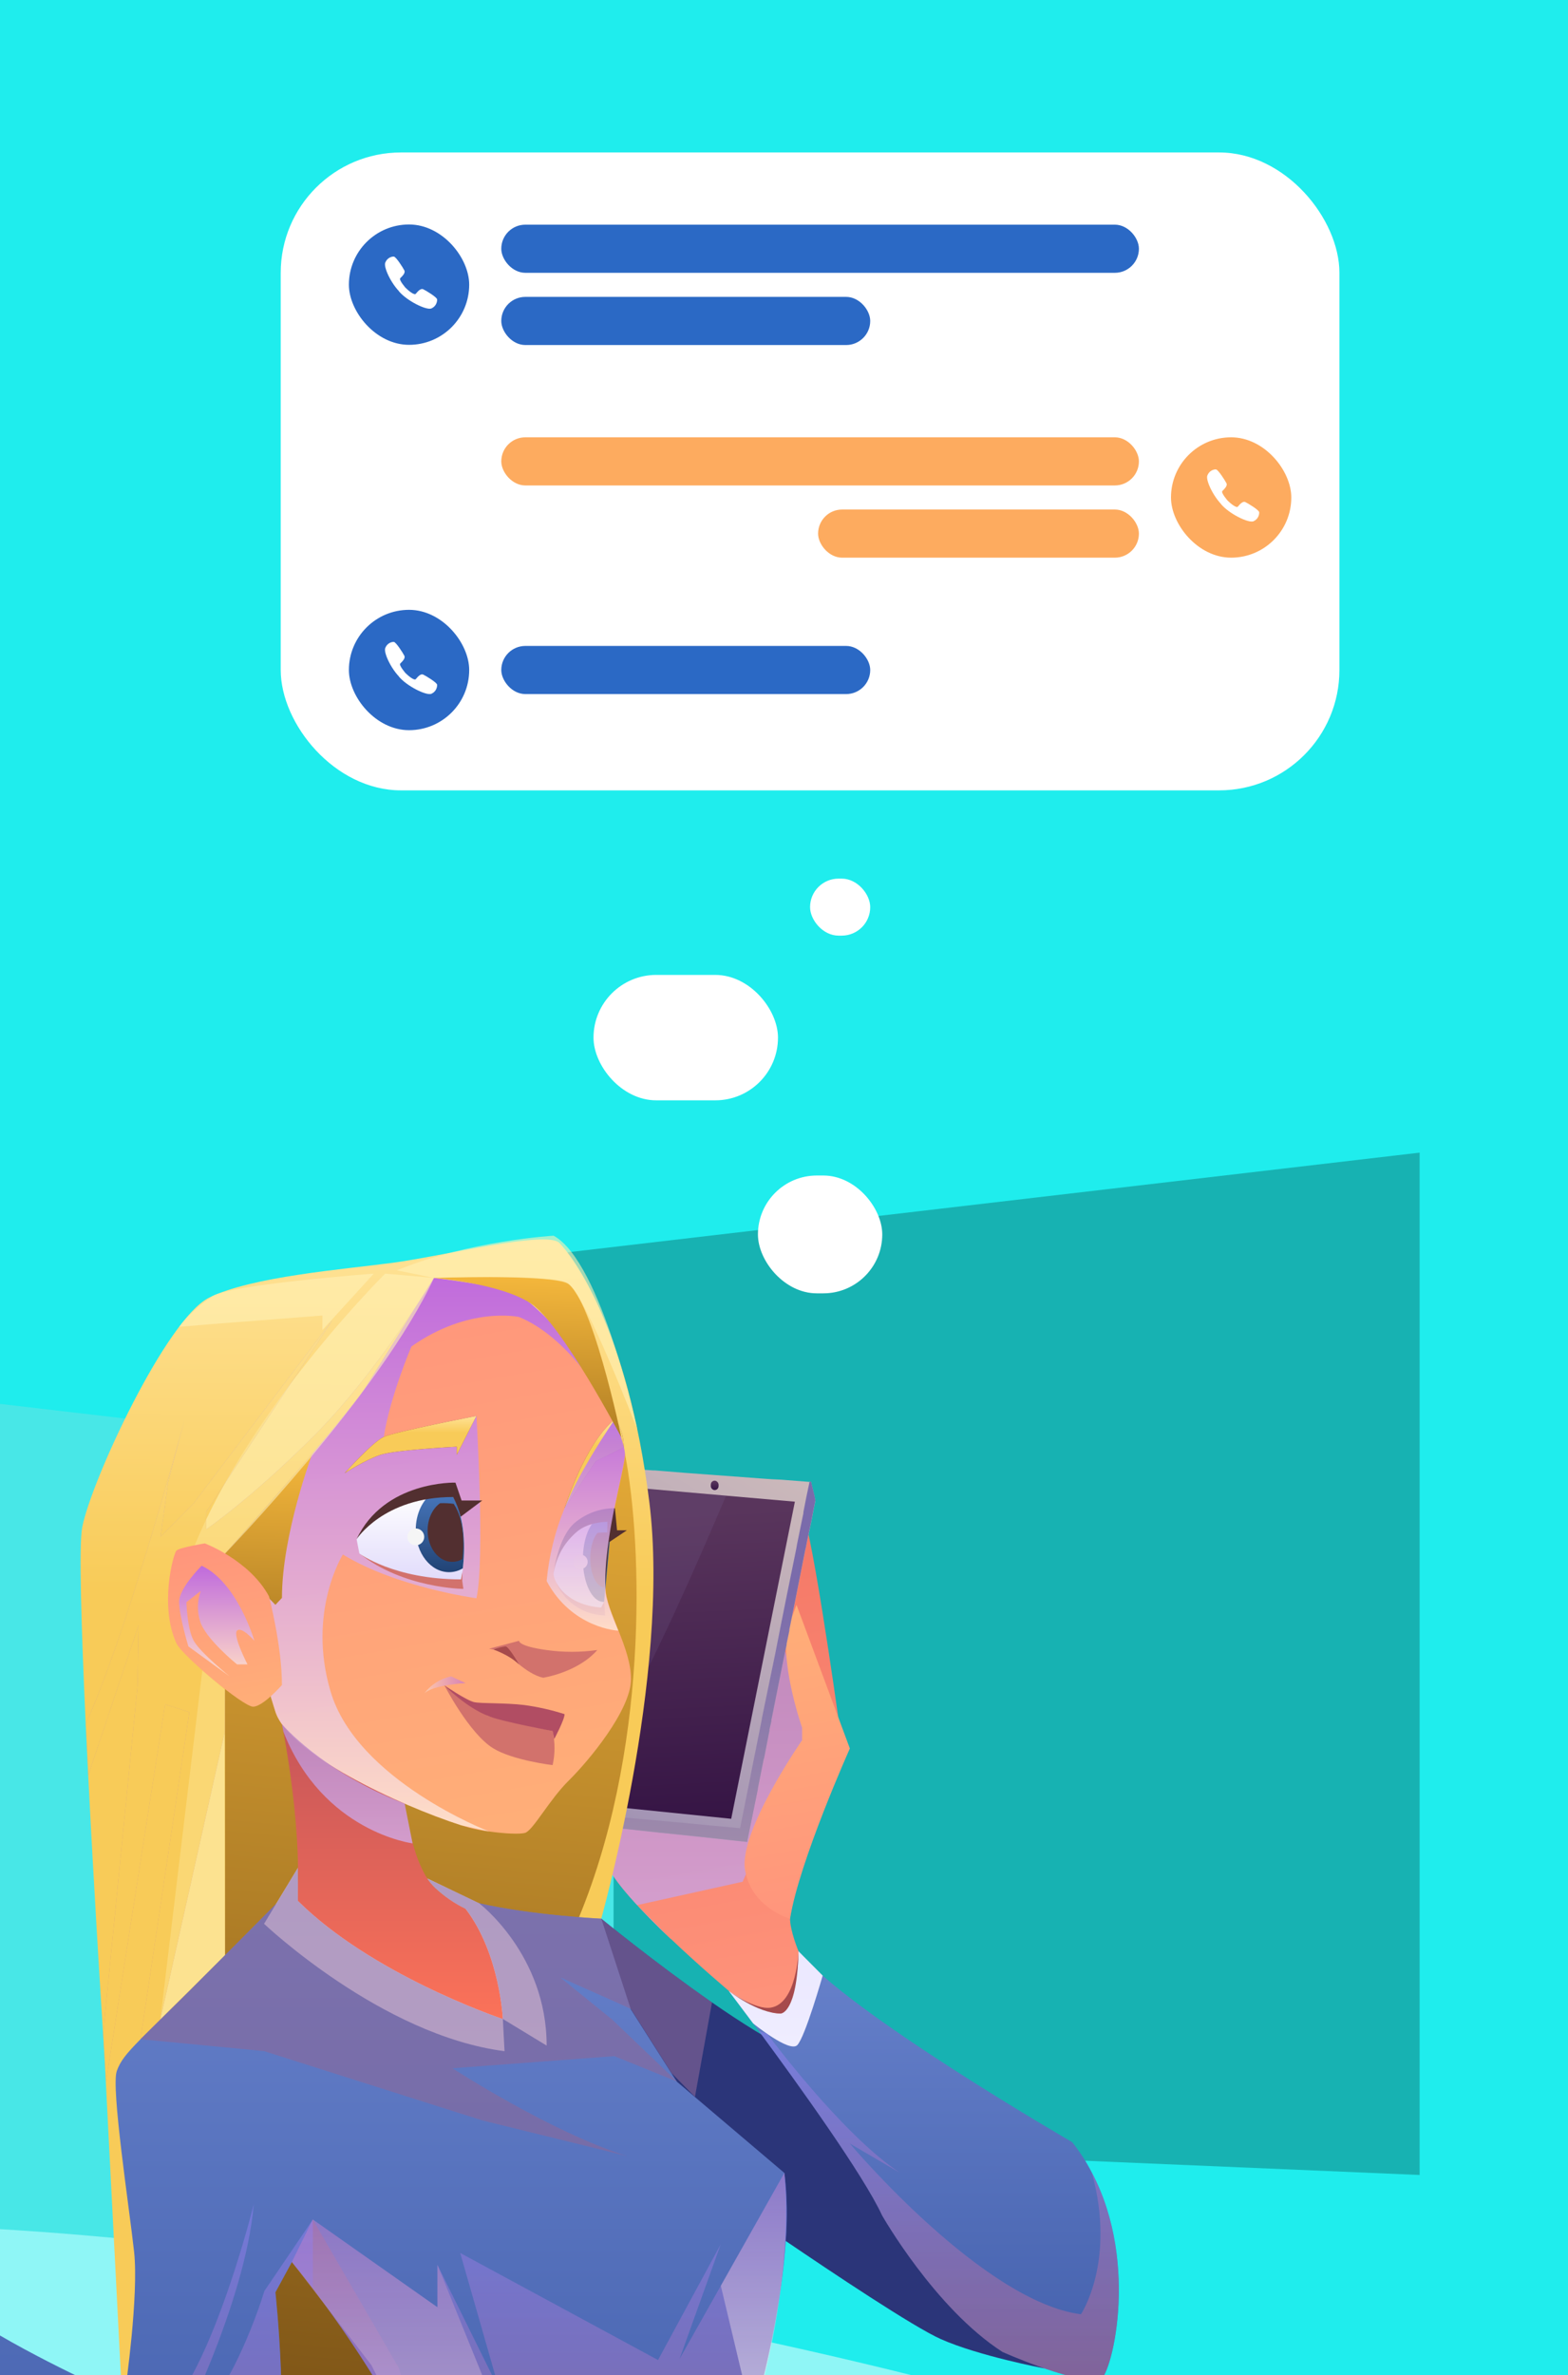 <svg width="391" height="592" viewBox="0 0 391 592" fill="none" xmlns="http://www.w3.org/2000/svg">
<rect x="0" y="0" width="391" height="592" fill="#333333" stroke="none"/>
<g clip-path="url(#clip0_175_1463)">
<rect width="391" height="755" fill="#1FEDED"/>
<path d="M111 315.716L354 287.297V542.117L131 532.644L111 315.716Z" fill="#17B2B2"/>
<path d="M-90 339.398L153 367.816V622.636H-90V339.398Z" fill="#48E7E7"/>
<ellipse rx="223.099" ry="33.221" transform="matrix(0.984 0.177 -0.197 0.98 132.103 605.714)" fill="#8FF6F6"/>
<rect x="70" y="38" width="264" height="159" rx="30" fill="white"/>
<rect x="148" y="243" width="46" height="31.26" rx="15.63" fill="white"/>
<rect x="189" y="293" width="31" height="29.366" rx="14.683" fill="white"/>
<rect x="202" y="219" width="15" height="14.209" rx="7.105" fill="white"/>
<rect x="125" y="56" width="159" height="12" rx="6" fill="#2B69C5"/>
<rect x="125" y="161" width="92" height="12" rx="6" fill="#2B69C5"/>
<rect x="125" y="109" width="159" height="12" rx="6" fill="#FDAB5F"/>
<rect x="125" y="74" width="92" height="12" rx="6" fill="#2B69C5"/>
<rect x="204" y="127" width="80" height="12" rx="6" fill="#FDAB5F"/>
<rect x="87" y="55.952" width="30" height="30" rx="15" fill="#2B69C5"/>
<path d="M99.374 72.481C101.414 75.002 106.387 77.418 107.588 76.875C108.788 76.332 109.045 75.159 108.994 74.617C108.942 74.074 106.216 72.411 105.53 72.096C104.844 71.781 104.055 72.796 103.678 73.234C103.283 73.654 101.774 72.376 101.123 71.728C101.123 71.728 99.408 69.767 99.802 69.347C100.197 68.927 101.174 68.086 100.831 67.404C100.488 66.721 98.756 63.99 98.208 63.955C97.676 63.92 96.544 64.235 96.064 65.478C95.584 66.721 97.882 71.465 100.437 73.444" fill="white"/>
<rect x="87" y="152" width="30" height="30" rx="15" fill="#2B69C5"/>
<path d="M99.374 168.529C101.414 171.05 106.387 173.466 107.588 172.923C108.788 172.38 109.045 171.207 108.994 170.665C108.942 170.122 106.216 168.459 105.53 168.144C104.844 167.828 104.055 168.844 103.678 169.281C103.283 169.702 101.774 168.424 101.123 167.776C101.123 167.776 99.408 165.815 99.802 165.395C100.197 164.975 101.174 164.134 100.831 163.451C100.488 162.769 98.756 160.038 98.208 160.003C97.676 159.968 96.544 160.283 96.064 161.526C95.584 162.769 97.882 167.513 100.437 169.491" fill="white"/>
<rect x="292" y="109" width="30" height="30" rx="15" fill="#FDAB5F"/>
<path d="M304.373 125.529C306.414 128.05 311.387 130.466 312.588 129.923C313.788 129.38 314.045 128.207 313.994 127.665C313.942 127.122 311.216 125.459 310.53 125.144C309.844 124.828 309.055 125.844 308.678 126.281C308.283 126.702 306.774 125.424 306.123 124.776C306.123 124.776 304.408 122.815 304.802 122.395C305.197 121.975 306.174 121.134 305.831 120.451C305.488 119.769 303.756 117.038 303.208 117.003C302.676 116.968 301.544 117.283 301.064 118.526C300.584 119.769 302.882 124.513 305.437 126.491" fill="white"/>
<path d="M151.216 464.387C152.684 468.657 160.051 476.439 167.221 483.262H167.275C174.636 490.267 181.738 496.225 181.738 496.225C181.738 496.225 195.229 511.087 198.79 509.736C202.351 508.385 199.103 486.302 199.103 486.302C199.103 486.302 197.009 481.303 197.009 478.195C197.009 475.088 209.005 427.895 209.005 427.895C209.005 427.895 201.672 375.203 199.341 375.203C197.009 375.203 193.448 376.716 193.448 376.716L155.436 405.014C155.436 405.014 152.555 425.199 151.195 442.25C150.407 452.275 150.122 461.185 151.216 464.387Z" fill="url(#paint0_linear_175_1463)"/>
<path style="mix-blend-mode:multiply" opacity="0.91" fill-rule="evenodd" clip-rule="evenodd" d="M151.216 464.387C152.684 468.656 160.051 476.439 167.221 483.262L158.882 474.858L185.191 469.028L201.583 431.725L194.719 407.824L170.313 429.759L151.195 442.31C150.407 452.275 150.122 461.185 151.216 464.387Z" fill="url(#paint1_linear_175_1463)"/>
<path d="M197.004 478.236C197.004 478.236 187.407 475.621 185.783 466.076C184.158 456.531 200.014 433.745 200.014 433.745V430.624C200.014 430.624 194.883 416.127 196.208 406.473L198.614 400.008L211.922 435.812C211.922 435.812 199.294 463.975 197.004 478.236Z" fill="url(#paint2_linear_175_1463)"/>
<path fill-rule="evenodd" clip-rule="evenodd" d="M157.291 366.135L157.169 366.63L153.087 387.906L152.297 392.159L152.177 392.845L148.42 412.272L146.354 423.043L146.045 424.74L144.046 435.092L140.878 451.621L140.916 451.699L142.499 454.448L147.67 455.001L163.966 456.757L173.713 457.768L186.288 459.129L186.378 458.939L186.34 458.862L188.968 445.882L190.436 438.544L190.526 438.355L191.888 431.359L191.85 431.281L192.372 428.996C192.372 428.996 192.299 429.032 192.334 428.918L195.392 413.651L195.353 413.573L196.172 409.935C196.133 409.857 196.133 409.857 196.133 409.857L196.844 406.465L196.805 406.388L198.257 399.202L200.795 386.412L200.918 385.917C200.918 385.917 200.918 385.917 200.953 385.803L201.194 384.526L202.321 379.191L202.769 376.846L203.321 374.063L203.08 372.829L202.228 369.334L201.783 369.36L194.736 368.811L192.487 368.707L189.735 368.512L182.986 368.01L178.617 367.692L170.585 367.095L163.24 366.499L163.017 366.512L157.291 366.135Z" fill="url(#paint3_linear_175_1463)"/>
<path fill-rule="evenodd" clip-rule="evenodd" d="M201.823 369.436L201.791 369.741L201.062 373.19L200.321 376.984L200.359 377.062L199.684 380.339L198.785 384.742L198.528 386.172L196.228 397.493L194.863 404.297L193.69 410.283L193.31 412.208L192.878 414.305L190.887 423.928L190.039 428.064L189.782 429.494L187.225 442.245L187.105 442.932L184.548 455.683L177.016 454.986L168.367 454.16L149.063 452.432L140.935 451.64L142.518 454.389L147.69 454.942L163.985 456.698L173.732 457.709L186.308 459.07L186.398 458.881L186.359 458.803L189.006 445.863L188.968 445.785L190.436 438.446L190.526 438.257L191.888 431.261L191.85 431.183L192.373 428.898C192.373 428.898 192.299 428.934 192.334 428.82L195.392 413.553L196.172 409.837C196.134 409.76 196.134 409.76 196.134 409.76L196.844 406.368L196.806 406.29L198.258 399.105L200.796 386.314L200.918 385.82C200.918 385.82 200.918 385.82 200.954 385.706L201.194 384.428L202.321 379.093L202.769 376.748L203.321 373.965L203.08 372.731L202.229 369.237L201.823 369.436Z" fill="url(#paint4_linear_175_1463)"/>
<path fill-rule="evenodd" clip-rule="evenodd" d="M143.05 449.344L182.335 453.338L198.214 374.297L181.086 372.804L158.026 370.794L143.978 444.348L143.05 449.344Z" fill="url(#paint5_linear_175_1463)"/>
<path fill-rule="evenodd" clip-rule="evenodd" d="M178.153 371.397C178.673 371.431 179.132 371.061 179.179 370.506L179.193 370.162C179.203 369.625 178.824 369.135 178.285 369.062C177.764 369.028 177.306 369.398 177.258 369.952L177.245 370.297C177.197 370.852 177.632 371.363 178.153 371.397Z" fill="url(#paint6_linear_175_1463)"/>
<path opacity="0.13" fill-rule="evenodd" clip-rule="evenodd" d="M143.98 444.349C154.67 433.98 171.633 394.884 181.052 372.823L158.011 370.852L143.98 444.349Z" fill="url(#paint7_linear_175_1463)"/>
<path d="M143.514 479.931L96.146 493.389L104.388 606.658L69.777 603.163L48.777 506.846L37.539 390.882L77.862 330.198L106.529 316.633L144.996 323.044C144.996 323.044 164.27 358.071 161.124 400.008C157.977 441.946 150.086 473.392 143.514 479.931Z" fill="url(#paint8_linear_175_1463)"/>
<path d="M70.307 429.759C70.307 429.759 76.097 457.977 73.78 477.047C73.78 477.047 107.863 508.291 122.088 508.291C136.313 508.291 129.041 481.323 129.041 481.323C129.041 481.323 114.34 476.432 108.223 470.312C102.107 464.191 100.632 446.877 100.632 446.877L70.307 429.759Z" fill="url(#paint9_linear_175_1463)"/>
<path d="M67.498 422.842C67.919 424.193 68.313 425.497 68.674 426.645C72.031 437.096 99.223 449.863 115.018 454.957C115.643 455.139 116.248 455.322 116.826 455.504C118.51 455.958 120.225 456.29 121.957 456.497C125.627 457.017 129.684 457.247 130.969 456.835C132.96 456.159 137.024 448.526 141.843 443.79C146.662 439.055 157.352 426.267 157.352 418.505C157.352 414.6 155.803 410.398 154.233 406.453C152.663 402.508 151.113 398.901 151.011 396.063C150.536 383.073 155.884 366.225 155.884 362.286C155.884 361.246 155.041 358.091 153.288 353.903C153.03 353.275 152.738 352.599 152.452 351.876C152.452 351.876 152.452 351.822 152.398 351.802C147.056 340.027 135.658 322.186 117.451 316.883C108.42 315.313 99.15 315.759 90.313 318.187L68.674 347.708C68.674 347.708 63.753 384.579 67.076 397.914C69.065 406.091 69.209 414.603 67.498 422.842Z" fill="url(#paint10_linear_175_1463)"/>
<path style="mix-blend-mode:multiply" opacity="0.8" fill-rule="evenodd" clip-rule="evenodd" d="M67.499 422.842C67.92 424.193 68.314 425.497 68.675 426.645C72.032 437.096 99.224 449.863 115.019 454.957L121.958 456.497C121.958 456.497 88.914 443.783 82.397 421.491C76.565 401.623 85.502 387.464 85.502 387.464C99.048 395.719 118.805 398.367 118.805 398.367C120.979 388.761 118.805 352.93 118.805 352.93L95.697 358.166C97.247 348.141 102.588 335.616 102.588 335.616C116.956 325.503 129.427 328.266 129.427 328.266C141.11 333.063 149.544 346.756 152.345 351.836C147.057 340.027 135.659 322.186 117.452 316.883C108.421 315.313 99.151 315.759 90.314 318.187L68.675 347.708C68.675 347.708 63.659 386.68 66.989 400.009C70.319 413.337 67.499 422.842 67.499 422.842Z" fill="url(#paint11_linear_175_1463)"/>
<path d="M21.372 429.732L21.502 432.231L21.923 440.905L21.998 442.52C23.309 468.528 24.981 495.793 25.878 509.587C25.953 511.047 26.035 512.29 26.11 513.472L30.89 606.658L56.102 598.502V550.732V387.234C56.102 387.234 86.414 353.389 91.497 345.236C94.977 339.75 101.427 329.354 105.219 323.287C106.137 321.855 106.633 321.024 106.633 321.024C107.605 319.464 108.182 318.525 108.182 318.525C108.182 318.525 126.988 320.605 130.447 323.341C130.447 323.341 151.38 339.25 155.831 362.266C160.283 385.282 161.88 437.251 143.516 479.931H149.463C149.463 479.931 167.351 417.775 161.914 374.345C156.477 330.914 142.68 313.006 139.486 309.804C136.292 306.602 110.357 313.107 97.94 314.755C85.523 316.404 62.688 318.187 52.099 323.47C41.51 328.752 22.813 368.852 20.503 380.674C19.64 385.126 20.271 405.723 21.372 429.732Z" fill="url(#paint12_linear_175_1463)"/>
<path d="M77.87 362.333C77.87 362.333 70.306 382.492 70.306 398.279L68.675 400.008C68.675 400.008 61.933 393.016 56.102 387.227L77.87 362.333Z" fill="url(#paint13_linear_175_1463)"/>
<path fill-rule="evenodd" clip-rule="evenodd" d="M149.939 478.236L151.849 498.286L152.291 503.102L153.181 512.499L188.42 553.43C188.42 553.43 191.438 555.518 195.944 558.584C207.226 566.245 227.839 580.04 234.635 583.039C244.062 587.227 260.38 590.328 260.38 590.328L198.112 511.513C192.396 508.932 184.879 504.197 177.519 499.09C163.478 489.328 149.939 478.236 149.939 478.236Z" fill="#2B3579"/>
<path fill-rule="evenodd" clip-rule="evenodd" d="M181.766 496.279C182.051 496.671 185.007 500.576 189.242 506.25C198.988 519.45 215.36 542.182 219.968 552.187C219.968 552.187 233.119 575.358 249.987 586.221C249.987 586.221 266.203 593.456 273.985 593.456C276.942 593.456 284.458 564.556 272.279 541.541C270.895 538.85 269.247 536.302 267.359 533.934C267.359 533.934 211.024 501.387 199.103 486.342C199.103 486.342 199.341 499.752 196.194 502.873C193.048 505.994 182.391 496.8 181.766 496.279Z" fill="url(#paint14_linear_175_1463)"/>
<path d="M155.524 360.793L148.558 364.239L140.783 375.919C140.783 375.919 145.853 359.638 153.37 353.734C153.37 353.734 155.524 356.166 155.524 360.793Z" fill="url(#paint15_linear_175_1463)"/>
<path d="M155.524 360.793L148.558 364.239L140.783 375.919C140.783 375.919 145.853 359.638 153.37 353.734C153.37 353.734 155.524 356.166 155.524 360.793Z" fill="url(#paint16_linear_175_1463)"/>
<path d="M118.798 352.937L113.904 362.617V360.591C113.904 360.591 98.681 361.361 94.875 362.617C91.069 363.874 85.938 367.197 85.938 367.197C85.938 367.197 92.849 359.489 95.65 358.172C98.45 356.855 118.798 352.937 118.798 352.937Z" fill="url(#paint17_linear_175_1463)"/>
<path d="M118.798 352.937L113.904 362.617V360.591C113.904 360.591 98.681 361.361 94.875 362.617C91.069 363.874 85.938 367.197 85.938 367.197C85.938 367.197 92.849 359.489 95.65 358.172C98.45 356.855 118.798 352.937 118.798 352.937Z" fill="url(#paint18_linear_175_1463)"/>
<path d="M88.928 383.66L89.607 387.207C89.607 387.207 100.346 396.138 114.992 393.685C114.992 393.685 115.23 392.618 115.44 390.929C115.936 386.633 116.331 378.195 112.531 372.311C110.996 372.103 109.445 372.033 107.896 372.102C104.382 372.149 100.928 373.015 97.811 374.628C93.985 376.659 90.883 379.813 88.928 383.66Z" fill="url(#paint19_linear_175_1463)"/>
<path d="M138.045 392.368C138.045 394.395 142.028 399.914 144.671 400.88C147.315 401.846 150.482 400.88 150.482 400.88L150.645 399.238C151.508 389.551 151.454 379.296 151.454 379.296C150.292 379.192 149.122 379.226 147.968 379.398C145.994 379.619 144.142 380.459 142.68 381.796C141.083 383.41 138.045 390.308 138.045 392.368Z" fill="url(#paint20_linear_175_1463)"/>
<path d="M103.676 381.276C103.676 387.133 107.393 391.868 111.981 391.868C113.192 391.865 114.378 391.534 115.413 390.909C115.909 386.612 116.303 378.175 112.504 372.291C110.969 372.083 109.417 372.013 107.869 372.082C105.354 373.879 103.676 377.344 103.676 381.276Z" fill="url(#paint21_linear_175_1463)"/>
<path d="M106.633 381.451C106.633 385.788 109.351 389.294 112.75 389.294C113.643 389.303 114.522 389.07 115.291 388.619C115.658 385.437 115.971 379.161 113.137 374.838C112.011 374.686 110.874 374.634 109.739 374.682C107.87 375.98 106.633 378.547 106.633 381.451Z" fill="#522F30"/>
<path d="M145.352 388.666C145.352 394.523 147.628 399.265 150.483 399.265C150.536 399.278 150.592 399.278 150.646 399.265C151.509 389.578 152.542 379.324 152.542 379.324C151.017 379.223 149.487 379.257 147.968 379.425C146.398 381.222 145.352 384.687 145.352 388.666Z" fill="url(#paint22_linear_175_1463)"/>
<path d="M147.193 388.389C147.193 392.388 148.75 395.624 150.7 395.624C150.736 395.634 150.773 395.634 150.809 395.624C151.4 389.011 152.107 382.005 152.107 382.005C151.067 381.935 150.023 381.957 148.988 382.073C147.914 383.322 147.193 385.687 147.193 388.389Z" fill="#522F30"/>
<path fill-rule="evenodd" clip-rule="evenodd" d="M115.277 391.868V394.091L115.549 396.036C115.549 396.036 100.597 395.935 89.58 387.187C89.58 387.187 98.164 393.665 114.964 393.665L115.277 391.868Z" fill="#D2726C"/>
<path fill-rule="evenodd" clip-rule="evenodd" d="M150.644 399.238L150.875 402.65C148.197 402.602 145.594 401.763 143.398 400.238C141.203 398.714 139.514 396.573 138.547 394.091C138.547 394.091 140.783 400.008 149.904 400.684L150.644 399.238Z" fill="#D2726C"/>
<path d="M114.869 378.053L120.266 374H115.1L113.571 369.548C113.571 369.548 95.785 369.008 88.914 383.66C88.914 383.66 95.615 373.136 112.987 373.136C113.798 374.699 114.429 376.349 114.869 378.053Z" fill="#522F30"/>
<path d="M151.401 384.714L156.335 381.424H153.868L153.345 375.919C149.65 375.913 146.075 377.222 143.266 379.607C139.188 383.113 138.053 391.902 138.053 391.902C138.752 387.874 140.881 384.228 144.054 381.627C147.051 379.229 151.469 379.33 151.469 379.33L151.401 384.714Z" fill="#522F30"/>
<path d="M101.57 383.079C101.572 383.493 101.696 383.898 101.929 384.241C102.161 384.585 102.491 384.852 102.876 385.009C103.261 385.167 103.684 385.207 104.092 385.126C104.501 385.044 104.875 384.844 105.169 384.551C105.463 384.258 105.663 383.885 105.744 383.479C105.825 383.073 105.783 382.652 105.623 382.27C105.463 381.887 105.193 381.561 104.847 381.331C104.501 381.101 104.094 380.979 103.677 380.979C103.4 380.979 103.125 381.033 102.869 381.139C102.613 381.244 102.381 381.399 102.185 381.594C101.989 381.789 101.834 382.021 101.729 382.276C101.623 382.531 101.569 382.804 101.57 383.079Z" fill="#F5F5F5"/>
<path d="M142.883 389.294C142.883 389.654 142.99 390.005 143.191 390.304C143.392 390.603 143.677 390.836 144.011 390.973C144.345 391.111 144.713 391.147 145.068 391.077C145.422 391.006 145.748 390.833 146.004 390.579C146.259 390.325 146.434 390.001 146.504 389.649C146.575 389.296 146.538 388.931 146.4 388.599C146.262 388.267 146.027 387.983 145.727 387.783C145.426 387.584 145.073 387.477 144.711 387.477C144.226 387.477 143.761 387.669 143.418 388.009C143.075 388.35 142.883 388.812 142.883 389.294Z" fill="#F5F5F5"/>
<path fill-rule="evenodd" clip-rule="evenodd" d="M148.946 411.27C144.731 411.868 140.452 411.868 136.237 411.27C129.121 410.283 129.441 408.973 129.441 408.973L121.965 410.945L126.097 411.709C126.097 411.709 131.201 417.356 135.476 418.18C135.408 418.18 144.033 416.897 148.946 411.27Z" fill="#D2726C"/>
<path d="M129.42 414.863C129.42 414.863 126.885 410.371 126.056 410.371C125.032 410.527 124.027 410.79 123.059 411.155C123.059 411.155 127.075 412.533 129.42 414.863Z" fill="#A64A4C"/>
<g style="mix-blend-mode:soft-light" opacity="0.6">
<path d="M108.224 318.525L96.045 317.458C96.045 317.458 62.81 350.289 48.559 385.187L56.102 387.247C56.102 387.247 94.957 347.141 108.224 318.525Z" fill="#FFF1B6"/>
</g>
<g style="mix-blend-mode:soft-light" opacity="0.6">
<path d="M56.012 421.058L56.1 487.362L39.986 503.319L50.453 416.343L56.012 421.058Z" fill="#FFF1B6"/>
</g>
<path fill-rule="evenodd" clip-rule="evenodd" d="M137.799 431.475C138.434 434.27 138.434 437.171 137.799 439.966C137.799 439.966 127.829 438.757 122.996 435.778C116.982 432.076 110.824 420.079 110.824 420.079C110.824 420.079 119.483 427.057 122.113 427.868C124.743 428.678 137.799 431.475 137.799 431.475Z" fill="#D2726C"/>
<path fill-rule="evenodd" clip-rule="evenodd" d="M138.207 433.454C138.207 433.454 140.783 428.644 140.783 427.253C137.504 426.209 134.141 425.45 130.731 424.983C125.817 424.402 120.128 424.652 118.253 424.267C116.377 423.882 110.824 420.079 110.824 420.079C110.824 420.079 116.207 425.659 122.113 427.868C125.62 429.178 137.799 431.475 137.799 431.475L138.207 433.454Z" fill="#B14D63"/>
<path style="mix-blend-mode:multiply" opacity="0.5" fill-rule="evenodd" clip-rule="evenodd" d="M116.098 419.511C116.098 419.511 107.942 419.95 105.781 422.112C107.416 419.929 109.792 418.409 112.469 417.836L116.098 419.511Z" fill="url(#paint23_linear_175_1463)"/>
<path style="mix-blend-mode:multiply" opacity="0.8" fill-rule="evenodd" clip-rule="evenodd" d="M140.789 375.912C138.396 381.714 136.887 387.839 136.311 394.084C142.652 405.933 154.178 406.453 154.178 406.453C152.635 402.548 151.059 398.9 150.957 396.063C150.481 383.073 155.83 366.225 155.83 362.286C155.83 361.246 154.987 358.091 153.233 353.903C152.241 355.342 144.561 366.508 140.789 375.912Z" fill="url(#paint24_linear_175_1463)"/>
<path style="mix-blend-mode:multiply" opacity="0.91" fill-rule="evenodd" clip-rule="evenodd" d="M100.911 449.573L102.882 459.463C102.882 459.463 80.549 456.679 70.674 431.658L70.307 429.759C70.307 429.759 80.229 441.574 100.911 449.573Z" fill="url(#paint25_linear_175_1463)"/>
<path fill-rule="evenodd" clip-rule="evenodd" d="M108.221 318.525C108.221 318.525 134.387 317.539 140.843 319.511C147.3 321.484 154.952 358.301 154.952 358.301C154.952 358.301 140.068 329.928 132.375 324.882C124.681 319.835 108.221 318.525 108.221 318.525Z" fill="url(#paint26_linear_175_1463)"/>
<g style="mix-blend-mode:multiply" opacity="0.5">
<path fill-rule="evenodd" clip-rule="evenodd" d="M21.371 429.732L21.5 432.231L21.922 440.905L21.996 442.52L34.57 405.048L34.311 420.052L25.714 506.933L25.877 509.635L26.108 513.519L26.448 518.829L41.169 424.807L47.224 426.76L35.032 508.297L39.986 503.318L56.1 431.421V387.234C56.1 387.234 86.412 353.389 91.496 345.236C94.975 339.75 101.425 329.354 105.218 323.287C101.425 329.252 90.422 345.83 77.869 358.307C62.285 373.797 51.438 381.168 51.438 381.168V376.77L82.953 328.942L48.353 374.635L40.02 383.073L41.903 369.474L46.015 353.855C43.452 363.394 31.294 407.676 21.371 429.732Z" fill="url(#paint27_linear_175_1463)" style="mix-blend-mode:multiply"/>
<path fill-rule="evenodd" clip-rule="evenodd" d="M21.371 429.732L21.5 432.231L21.922 440.905L21.996 442.52L34.57 405.048L34.311 420.052L25.714 506.933L25.877 509.635L26.108 513.519L26.448 518.829L41.169 424.807L47.224 426.76L35.032 508.297L39.986 503.318L56.1 431.421V387.234C56.1 387.234 86.412 353.389 91.496 345.236C94.975 339.75 101.425 329.354 105.218 323.287C101.425 329.252 90.422 345.83 77.869 358.307C62.285 373.797 51.438 381.168 51.438 381.168V376.77L82.953 328.942L48.353 374.635L40.02 383.073L41.903 369.474L46.015 353.855C43.452 363.394 31.294 407.676 21.371 429.732Z" fill="url(#paint28_linear_175_1463)"/>
</g>
<path d="M70.305 419.991C70.305 419.991 65.588 425.395 63.108 425.395C60.627 425.395 45.383 412.627 43.996 409.608C39.694 400.231 43.222 387.261 43.996 386.491C44.771 385.721 51.072 384.694 51.072 384.694C51.072 384.694 62.238 388.889 67.077 397.894C67.077 397.914 70.305 410.216 70.305 419.991Z" fill="url(#paint29_linear_175_1463)"/>
<path style="mix-blend-mode:multiply" opacity="0.8" fill-rule="evenodd" clip-rule="evenodd" d="M63.434 408.973C63.434 408.973 59.22 394.422 50.283 390.267C50.283 390.267 44.662 395.807 44.662 399.265C44.662 402.724 46.973 410.371 46.973 410.371L57.249 417.836C57.249 417.836 49.97 411.932 48.312 408.973C46.653 406.014 46.49 399.353 46.49 399.353L50.052 396.556C49.18 398.97 49.123 401.599 49.889 404.048C51.125 408.392 59.111 414.857 59.111 414.857H61.714C61.714 414.857 57.962 407.588 59.111 406.439C60.26 405.291 63.434 408.973 63.434 408.973Z" fill="url(#paint30_linear_175_1463)"/>
<g style="mix-blend-mode:soft-light" opacity="0.6">
<path d="M93.202 317.458L80.397 331.515V327.895L52.763 330.036L44.662 330.712C46.963 327.688 49.781 325.09 52.988 323.037C57.929 320.085 93.202 317.458 93.202 317.458Z" fill="#FFF1B6"/>
</g>
<g style="mix-blend-mode:soft-light" opacity="0.6">
<path d="M108.222 318.525C108.222 318.525 137.304 317.572 141.599 319.937C145.894 322.301 158.909 356.321 158.909 356.321C158.909 356.321 150.067 314.539 138.045 308C138.045 308 117.173 309.182 98.932 316.633L108.222 318.525Z" fill="#FFF1B6"/>
</g>
<path fill-rule="evenodd" clip-rule="evenodd" d="M-17.089 605.142C-9.885 614.891 1.261 629.374 12.72 642H64.807C66.579 637.113 67.874 632.068 68.674 626.935C72.29 603.501 68.674 571.372 68.674 571.372L72.793 563.793C72.793 563.793 74.784 566.137 78.005 570.359C85.753 580.566 100.61 601.785 111.505 627.429L109.017 630.131L119.443 641.25C119.443 641.25 119.823 641.527 120.51 641.993H188.038C189.431 639.891 190.404 637.543 190.906 635.076C190.906 635.076 192.898 623.983 191.661 622.734C190.424 621.484 181.867 621.876 181.867 621.876C182.261 620.734 194.046 587.119 195.935 558.605C196.366 552.941 196.25 547.25 195.589 541.608L173.297 522.693L168.791 518.863L167.486 516.836L157.291 500.799L149.938 478.236C149.938 478.236 132.594 477.405 119.497 474.385C115.045 473.365 111.09 472.095 108.467 470.501L108.575 470.609L120.285 478.546C124.593 486.022 126.382 494.672 125.389 503.231C125.356 503.235 125.321 503.235 125.288 503.231C123.215 502.663 89.872 493.098 73.785 477.094L74.308 469.258V469.075C74.308 469.075 72.269 471.156 68.912 474.48C63.726 479.715 55.421 488.072 47.163 496.3C41.584 501.846 37.785 505.521 35.141 508.176C31.369 511.999 29.982 513.776 29.119 516.221C27.651 520.362 32.259 550.431 33.442 561.293C34.624 572.156 31.294 595.347 31.294 595.347C31.294 595.347 27.808 593.368 25.816 595.347C25.816 595.347 1.22 584.255 -11.353 574.777C-12.829 573.692 -14.23 572.509 -15.546 571.237C-15.546 571.237 -12.325 596.651 -15.546 599.853C-18.088 602.38 -22.696 597.151 -24.504 594.908C-23.355 596.57 -20.705 600.272 -17.089 605.19V605.142Z" fill="url(#paint31_linear_175_1463)"/>
<path fill-rule="evenodd" clip-rule="evenodd" d="M65.848 479.513C65.848 479.513 95.113 507.318 125.812 511.263L125.39 503.231H125.288C123.372 502.555 92.489 491.902 74.282 473.804V469.251V465.576L68.886 474.48L65.848 479.513Z" fill="url(#paint32_linear_175_1463)"/>
<path fill-rule="evenodd" clip-rule="evenodd" d="M106.559 468.211C107.103 469.03 107.734 469.789 108.441 470.474L108.55 470.582C110.789 472.675 113.332 474.422 116.094 475.763C124.684 486.93 125.391 503.231 125.391 503.231L136.313 509.871C136.313 487.194 119.499 474.412 119.499 474.412L106.559 468.211Z" fill="url(#paint33_linear_175_1463)"/>
<path fill-rule="evenodd" clip-rule="evenodd" d="M199.104 486.342L205.146 492.422C205.146 492.422 200.755 507.818 198.798 509.763C196.841 511.709 187.788 504.325 187.788 504.325L181.732 496.252C181.732 496.252 189.888 501.886 194.7 501.886C194.7 501.88 199.104 497.826 199.104 486.342Z" fill="url(#paint34_linear_175_1463)"/>
<path d="M199.104 486.342C199.104 486.342 198.73 499.306 192.24 500.4C188.352 501.076 181.732 496.266 181.732 496.266C181.732 496.266 188.93 501.88 194.7 501.88C194.7 501.88 198.798 501.88 199.104 486.342Z" fill="#A64A4C"/>
<g style="mix-blend-mode:multiply" opacity="0.6">
<path fill-rule="evenodd" clip-rule="evenodd" d="M35.047 508.284L65.848 511.249L120.259 528.516L156.328 537.393C137.386 531.482 112.831 515.519 112.831 515.519L153.195 512.499L168.826 518.829L152.562 503.292L152.297 503.082L139.622 492.821L151.856 498.265L157.293 500.711L167.487 516.748L173.298 522.639L177.546 499.09C163.477 489.328 149.939 478.236 149.939 478.236C149.939 478.236 132.595 477.405 119.498 474.385L106.585 468.238C107.13 469.057 107.761 469.815 108.468 470.501L108.577 470.609C110.816 472.702 113.359 474.449 116.12 475.79C124.684 486.93 125.391 503.231 125.391 503.231H125.289C123.372 502.555 92.49 491.902 74.282 473.804V469.251V465.576L68.886 474.48C63.7 479.715 55.395 488.072 47.138 496.3C41.558 501.846 37.759 505.521 35.115 508.176L35.047 508.284Z" fill="#8B689A"/>
</g>
<path style="mix-blend-mode:multiply" opacity="0.5" fill-rule="evenodd" clip-rule="evenodd" d="M111.503 627.429C117.448 632.349 123.945 636.57 130.866 640.007C130.866 640.007 117.79 636.724 109.016 630.138L119.441 641.257C119.441 641.257 119.822 641.534 120.508 642H161.436C165.282 640.703 168.864 639.386 170.237 638.548C173.69 636.386 181.866 621.883 181.866 621.883C182.334 620.531 199.536 571.555 195.587 541.615L169.449 587.984L179.718 559.395L164.086 588.241L114.758 561.557L124.532 595.719L109.077 564.523V575.095L78.004 553.221L72.791 563.813C86.77 581.041 98.634 599.864 108.132 619.883C109.281 622.355 110.402 624.882 111.503 627.429Z" fill="url(#paint35_linear_175_1463)"/>
<path style="mix-blend-mode:multiply" opacity="0.5" fill-rule="evenodd" clip-rule="evenodd" d="M72.791 563.793C86.771 581.02 98.635 599.843 108.132 619.862L99.494 590.294L78.004 553.22L72.791 563.793Z" fill="url(#paint36_linear_175_1463)"/>
<path style="mix-blend-mode:multiply" opacity="0.5" fill-rule="evenodd" clip-rule="evenodd" d="M195.616 541.588L179.746 569.738L187.684 603.001C187.684 603.001 198.062 571.508 195.616 541.588Z" fill="url(#paint37_linear_175_1463)"/>
<path style="mix-blend-mode:multiply" opacity="0.5" fill-rule="evenodd" clip-rule="evenodd" d="M111.503 627.428L130.866 640.007C130.866 640.007 118.945 636.866 109.016 630.137L119.441 641.257C119.441 641.257 119.822 641.534 120.515 642H144.431L138.315 636.562L109.09 564.522V575.094L78.004 553.22L72.791 563.813L92.636 589.544L111.503 627.428Z" fill="url(#paint38_linear_175_1463)"/>
<path style="mix-blend-mode:multiply" opacity="0.5" fill-rule="evenodd" clip-rule="evenodd" d="M-17.089 605.143C-9.885 614.891 1.261 629.374 12.719 642H64.807C66.578 637.113 67.873 632.069 68.674 626.935C72.289 603.501 68.674 571.372 68.674 571.372L72.792 563.793C72.792 563.793 74.784 566.137 78.005 570.359V553.221L65.928 571.035C65.928 571.035 57.385 599.9 43.5 608.628C43.5 608.628 61.171 574.514 63.277 549.39C62.598 552.228 50.996 597.583 37.56 604.643C37.56 604.643 33.645 596.84 31.273 595.32C27.909 593.172 25.836 595.374 25.836 595.374C26.91 596.313 44.275 611.905 48.02 633.049L23.396 626.719C23.396 626.719 -1.471 606.392 -11.394 574.73L-15.587 571.19C-15.587 571.19 -12.366 596.604 -15.587 599.806C-18.129 602.332 -22.737 597.104 -24.545 594.861C-23.396 596.523 -20.746 600.225 -17.13 605.143H-17.089Z" fill="url(#paint39_linear_175_1463)"/>
<path style="mix-blend-mode:multiply" opacity="0.5" fill-rule="evenodd" clip-rule="evenodd" d="M189.227 506.25C198.973 519.451 215.345 542.182 219.953 552.187C219.953 552.187 233.104 575.358 249.972 586.221C249.972 586.221 266.188 593.456 273.97 593.456C276.927 593.456 284.443 564.556 272.264 541.541C278.381 563.671 269.546 576.844 269.546 576.844C245.392 573.696 212.912 535.474 211.92 534.285L224.438 541.588C209.799 531.955 191.327 506.933 191.327 506.933L189.227 506.25Z" fill="url(#paint40_linear_175_1463)"/>
</g>
<defs>
<linearGradient id="paint0_linear_175_1463" x1="191.967" y1="510.986" x2="169.088" y2="380.452" gradientUnits="userSpaceOnUse">
<stop stop-color="#FF957C"/>
<stop offset="0.98" stop-color="#F47867"/>
</linearGradient>
<linearGradient id="paint1_linear_175_1463" x1="176.036" y1="483.262" x2="176.036" y2="407.817" gradientUnits="userSpaceOnUse">
<stop offset="0.02" stop-color="#D1A1D6"/>
<stop offset="0.99" stop-color="#BD89C4"/>
</linearGradient>
<linearGradient id="paint2_linear_175_1463" x1="203.501" y1="477.101" x2="190.248" y2="401.474" gradientUnits="userSpaceOnUse">
<stop stop-color="#FF957C"/>
<stop offset="0.98" stop-color="#FFAE78"/>
</linearGradient>
<linearGradient id="paint3_linear_175_1463" x1="234.996" y1="294.814" x2="110.703" y2="501.231" gradientUnits="userSpaceOnUse">
<stop offset="0.011" stop-color="#EDD7C0"/>
<stop offset="1" stop-color="#877BB0"/>
</linearGradient>
<linearGradient id="paint4_linear_175_1463" x1="183.371" y1="589.946" x2="178.974" y2="397.154" gradientUnits="userSpaceOnUse">
<stop offset="0.011" stop-color="#E9CBAC"/>
<stop offset="1" stop-color="#7A6BAB"/>
</linearGradient>
<linearGradient id="paint5_linear_175_1463" x1="167.512" y1="377.263" x2="171.444" y2="454.17" gradientUnits="userSpaceOnUse">
<stop stop-color="#59355C"/>
<stop offset="0.983" stop-color="#361545"/>
</linearGradient>
<linearGradient id="paint6_linear_175_1463" x1="178.125" y1="369.247" x2="178.235" y2="371.407" gradientUnits="userSpaceOnUse">
<stop stop-color="#59355C"/>
<stop offset="0.983" stop-color="#361545"/>
</linearGradient>
<linearGradient id="paint7_linear_175_1463" x1="192.467" y1="560.25" x2="178.598" y2="477.139" gradientUnits="userSpaceOnUse">
<stop offset="0.011" stop-color="#EDD7C0"/>
<stop offset="1" stop-color="#877BB0"/>
</linearGradient>
<linearGradient id="paint8_linear_175_1463" x1="111.388" y1="316.544" x2="83.85" y2="601.228" gradientUnits="userSpaceOnUse">
<stop stop-color="#F4B73C"/>
<stop offset="1" stop-color="#7E5517"/>
</linearGradient>
<linearGradient id="paint9_linear_175_1463" x1="100.605" y1="508.297" x2="100.605" y2="429.759" gradientUnits="userSpaceOnUse">
<stop stop-color="#FF7459"/>
<stop offset="0.98" stop-color="#C75659"/>
</linearGradient>
<linearGradient id="paint10_linear_175_1463" x1="123.33" y1="458.193" x2="98.49" y2="316.447" gradientUnits="userSpaceOnUse">
<stop offset="0.02" stop-color="#FFAE78"/>
<stop offset="1" stop-color="#FF957C"/>
</linearGradient>
<linearGradient id="paint11_linear_175_1463" x1="109.093" y1="456.497" x2="109.093" y2="315.965" gradientUnits="userSpaceOnUse">
<stop stop-color="#FFEADB"/>
<stop offset="0.99" stop-color="#B060F4"/>
</linearGradient>
<linearGradient id="paint12_linear_175_1463" x1="91.521" y1="308.93" x2="90.247" y2="505.975" gradientUnits="userSpaceOnUse">
<stop stop-color="#FFE296"/>
<stop offset="0.445" stop-color="#F8CB58"/>
</linearGradient>
<linearGradient id="paint13_linear_175_1463" x1="69.073" y1="362.315" x2="66.722" y2="448.204" gradientUnits="userSpaceOnUse">
<stop stop-color="#F4B73C"/>
<stop offset="1" stop-color="#754C0F"/>
</linearGradient>
<linearGradient id="paint14_linear_175_1463" x1="230.369" y1="593.456" x2="230.369" y2="486.35" gradientUnits="userSpaceOnUse">
<stop stop-color="#4360AC"/>
<stop offset="1" stop-color="#6781CB"/>
</linearGradient>
<linearGradient id="paint15_linear_175_1463" x1="148.15" y1="375.919" x2="148.15" y2="353.734" gradientUnits="userSpaceOnUse">
<stop offset="0.01" stop-color="#772438"/>
<stop offset="0.99" stop-color="#994540"/>
</linearGradient>
<linearGradient id="paint16_linear_175_1463" x1="148.154" y1="353.734" x2="148.085" y2="368.417" gradientUnits="userSpaceOnUse">
<stop stop-color="#FFE296"/>
<stop offset="0.445" stop-color="#F8CB58"/>
</linearGradient>
<linearGradient id="paint17_linear_175_1463" x1="102.378" y1="367.197" x2="102.378" y2="352.937" gradientUnits="userSpaceOnUse">
<stop offset="0.01" stop-color="#772438"/>
<stop offset="0.99" stop-color="#994540"/>
</linearGradient>
<linearGradient id="paint18_linear_175_1463" x1="102.368" y1="352.937" x2="102.355" y2="362.375" gradientUnits="userSpaceOnUse">
<stop stop-color="#FFE296"/>
<stop offset="0.445" stop-color="#F8CB58"/>
</linearGradient>
<linearGradient id="paint19_linear_175_1463" x1="102.323" y1="394.091" x2="102.323" y2="372.061" gradientUnits="userSpaceOnUse">
<stop stop-color="#E1DBFB"/>
<stop offset="1" stop-color="white"/>
</linearGradient>
<linearGradient id="paint20_linear_175_1463" x1="144.746" y1="401.299" x2="144.746" y2="379.236" gradientUnits="userSpaceOnUse">
<stop stop-color="#E1DBFB"/>
<stop offset="1" stop-color="white"/>
</linearGradient>
<linearGradient id="paint21_linear_175_1463" x1="109.697" y1="391.868" x2="109.697" y2="372.061" gradientUnits="userSpaceOnUse">
<stop offset="0.02" stop-color="#224476"/>
<stop offset="0.99" stop-color="#4776BB"/>
</linearGradient>
<linearGradient id="paint22_linear_175_1463" x1="148.945" y1="399.275" x2="148.945" y2="379.273" gradientUnits="userSpaceOnUse">
<stop offset="0.02" stop-color="#224476"/>
<stop offset="0.99" stop-color="#4776BB"/>
</linearGradient>
<linearGradient id="paint23_linear_175_1463" x1="116.098" y1="419.977" x2="105.781" y2="419.977" gradientUnits="userSpaceOnUse">
<stop offset="0.01" stop-color="#B060F4"/>
<stop offset="1" stop-color="#FFEADB"/>
</linearGradient>
<linearGradient id="paint24_linear_175_1463" x1="146.07" y1="406.453" x2="146.07" y2="353.883" gradientUnits="userSpaceOnUse">
<stop stop-color="#FFEADB"/>
<stop offset="0.99" stop-color="#B060F4"/>
</linearGradient>
<linearGradient id="paint25_linear_175_1463" x1="86.591" y1="459.463" x2="86.591" y2="429.759" gradientUnits="userSpaceOnUse">
<stop offset="0.02" stop-color="#D1A1D6"/>
<stop offset="0.99" stop-color="#BD89C4"/>
</linearGradient>
<linearGradient id="paint26_linear_175_1463" x1="136.067" y1="318.258" x2="133.82" y2="392.661" gradientUnits="userSpaceOnUse">
<stop stop-color="#F4B73C"/>
<stop offset="1" stop-color="#754C0F"/>
</linearGradient>
<linearGradient id="paint27_linear_175_1463" x1="63.291" y1="518.829" x2="63.291" y2="323.287" gradientUnits="userSpaceOnUse">
<stop offset="0.01" stop-color="#BE6888"/>
<stop offset="1" stop-color="#8E81F4"/>
</linearGradient>
<linearGradient id="paint28_linear_175_1463" x1="63.294" y1="323.287" x2="61.409" y2="506.884" gradientUnits="userSpaceOnUse">
<stop stop-color="#FFE296"/>
<stop offset="0.445" stop-color="#F8CB58"/>
</linearGradient>
<linearGradient id="paint29_linear_175_1463" x1="59.316" y1="426.111" x2="52.034" y2="384.544" gradientUnits="userSpaceOnUse">
<stop offset="0.02" stop-color="#FFAE78"/>
<stop offset="1" stop-color="#FF957C"/>
</linearGradient>
<linearGradient id="paint30_linear_175_1463" x1="54.048" y1="417.836" x2="54.048" y2="390.267" gradientUnits="userSpaceOnUse">
<stop stop-color="#FFEADB"/>
<stop offset="0.99" stop-color="#B060F4"/>
</linearGradient>
<linearGradient id="paint31_linear_175_1463" x1="85.813" y1="642.001" x2="85.813" y2="469.088" gradientUnits="userSpaceOnUse">
<stop stop-color="#4360AC"/>
<stop offset="1" stop-color="#6781CB"/>
</linearGradient>
<linearGradient id="paint32_linear_175_1463" x1="95.826" y1="511.249" x2="95.826" y2="465.529" gradientUnits="userSpaceOnUse">
<stop offset="0.01" stop-color="#EFEDFF"/>
<stop offset="1" stop-color="#EBE8FF"/>
</linearGradient>
<linearGradient id="paint33_linear_175_1463" x1="121.436" y1="509.844" x2="121.436" y2="468.211" gradientUnits="userSpaceOnUse">
<stop offset="0.01" stop-color="#EFEDFF"/>
<stop offset="1" stop-color="#EBE8FF"/>
</linearGradient>
<linearGradient id="paint34_linear_175_1463" x1="193.436" y1="510.101" x2="193.436" y2="486.342" gradientUnits="userSpaceOnUse">
<stop offset="0.01" stop-color="#EFEDFF"/>
<stop offset="1" stop-color="#EBE8FF"/>
</linearGradient>
<linearGradient id="paint35_linear_175_1463" x1="134.495" y1="654.822" x2="134.495" y2="541.588" gradientUnits="userSpaceOnUse">
<stop offset="0.01" stop-color="#BE6888"/>
<stop offset="1" stop-color="#8E81F4"/>
</linearGradient>
<linearGradient id="paint36_linear_175_1463" x1="90.468" y1="619.876" x2="90.468" y2="553.2" gradientUnits="userSpaceOnUse">
<stop stop-color="#8E81F4"/>
<stop offset="0.99" stop-color="#BE6888"/>
</linearGradient>
<linearGradient id="paint37_linear_175_1463" x1="187.868" y1="603.001" x2="187.868" y2="541.588" gradientUnits="userSpaceOnUse">
<stop stop-color="white"/>
<stop offset="0.98" stop-color="#A77CBB"/>
</linearGradient>
<linearGradient id="paint38_linear_175_1463" x1="108.608" y1="654.835" x2="108.608" y2="553.2" gradientUnits="userSpaceOnUse">
<stop stop-color="white"/>
<stop offset="0.98" stop-color="#A77CBB"/>
</linearGradient>
<linearGradient id="paint39_linear_175_1463" x1="26.74" y1="668.13" x2="26.74" y2="549.37" gradientUnits="userSpaceOnUse">
<stop offset="0.01" stop-color="#BE6888"/>
<stop offset="1" stop-color="#8E81F4"/>
</linearGradient>
<linearGradient id="paint40_linear_175_1463" x1="234.103" y1="593.476" x2="234.103" y2="506.25" gradientUnits="userSpaceOnUse">
<stop offset="0.01" stop-color="#BE6888"/>
<stop offset="1" stop-color="#8E81F4"/>
</linearGradient>
<clipPath id="clip0_175_1463">
<rect width="391" height="755" fill="white"/>
</clipPath>
</defs>
</svg>
